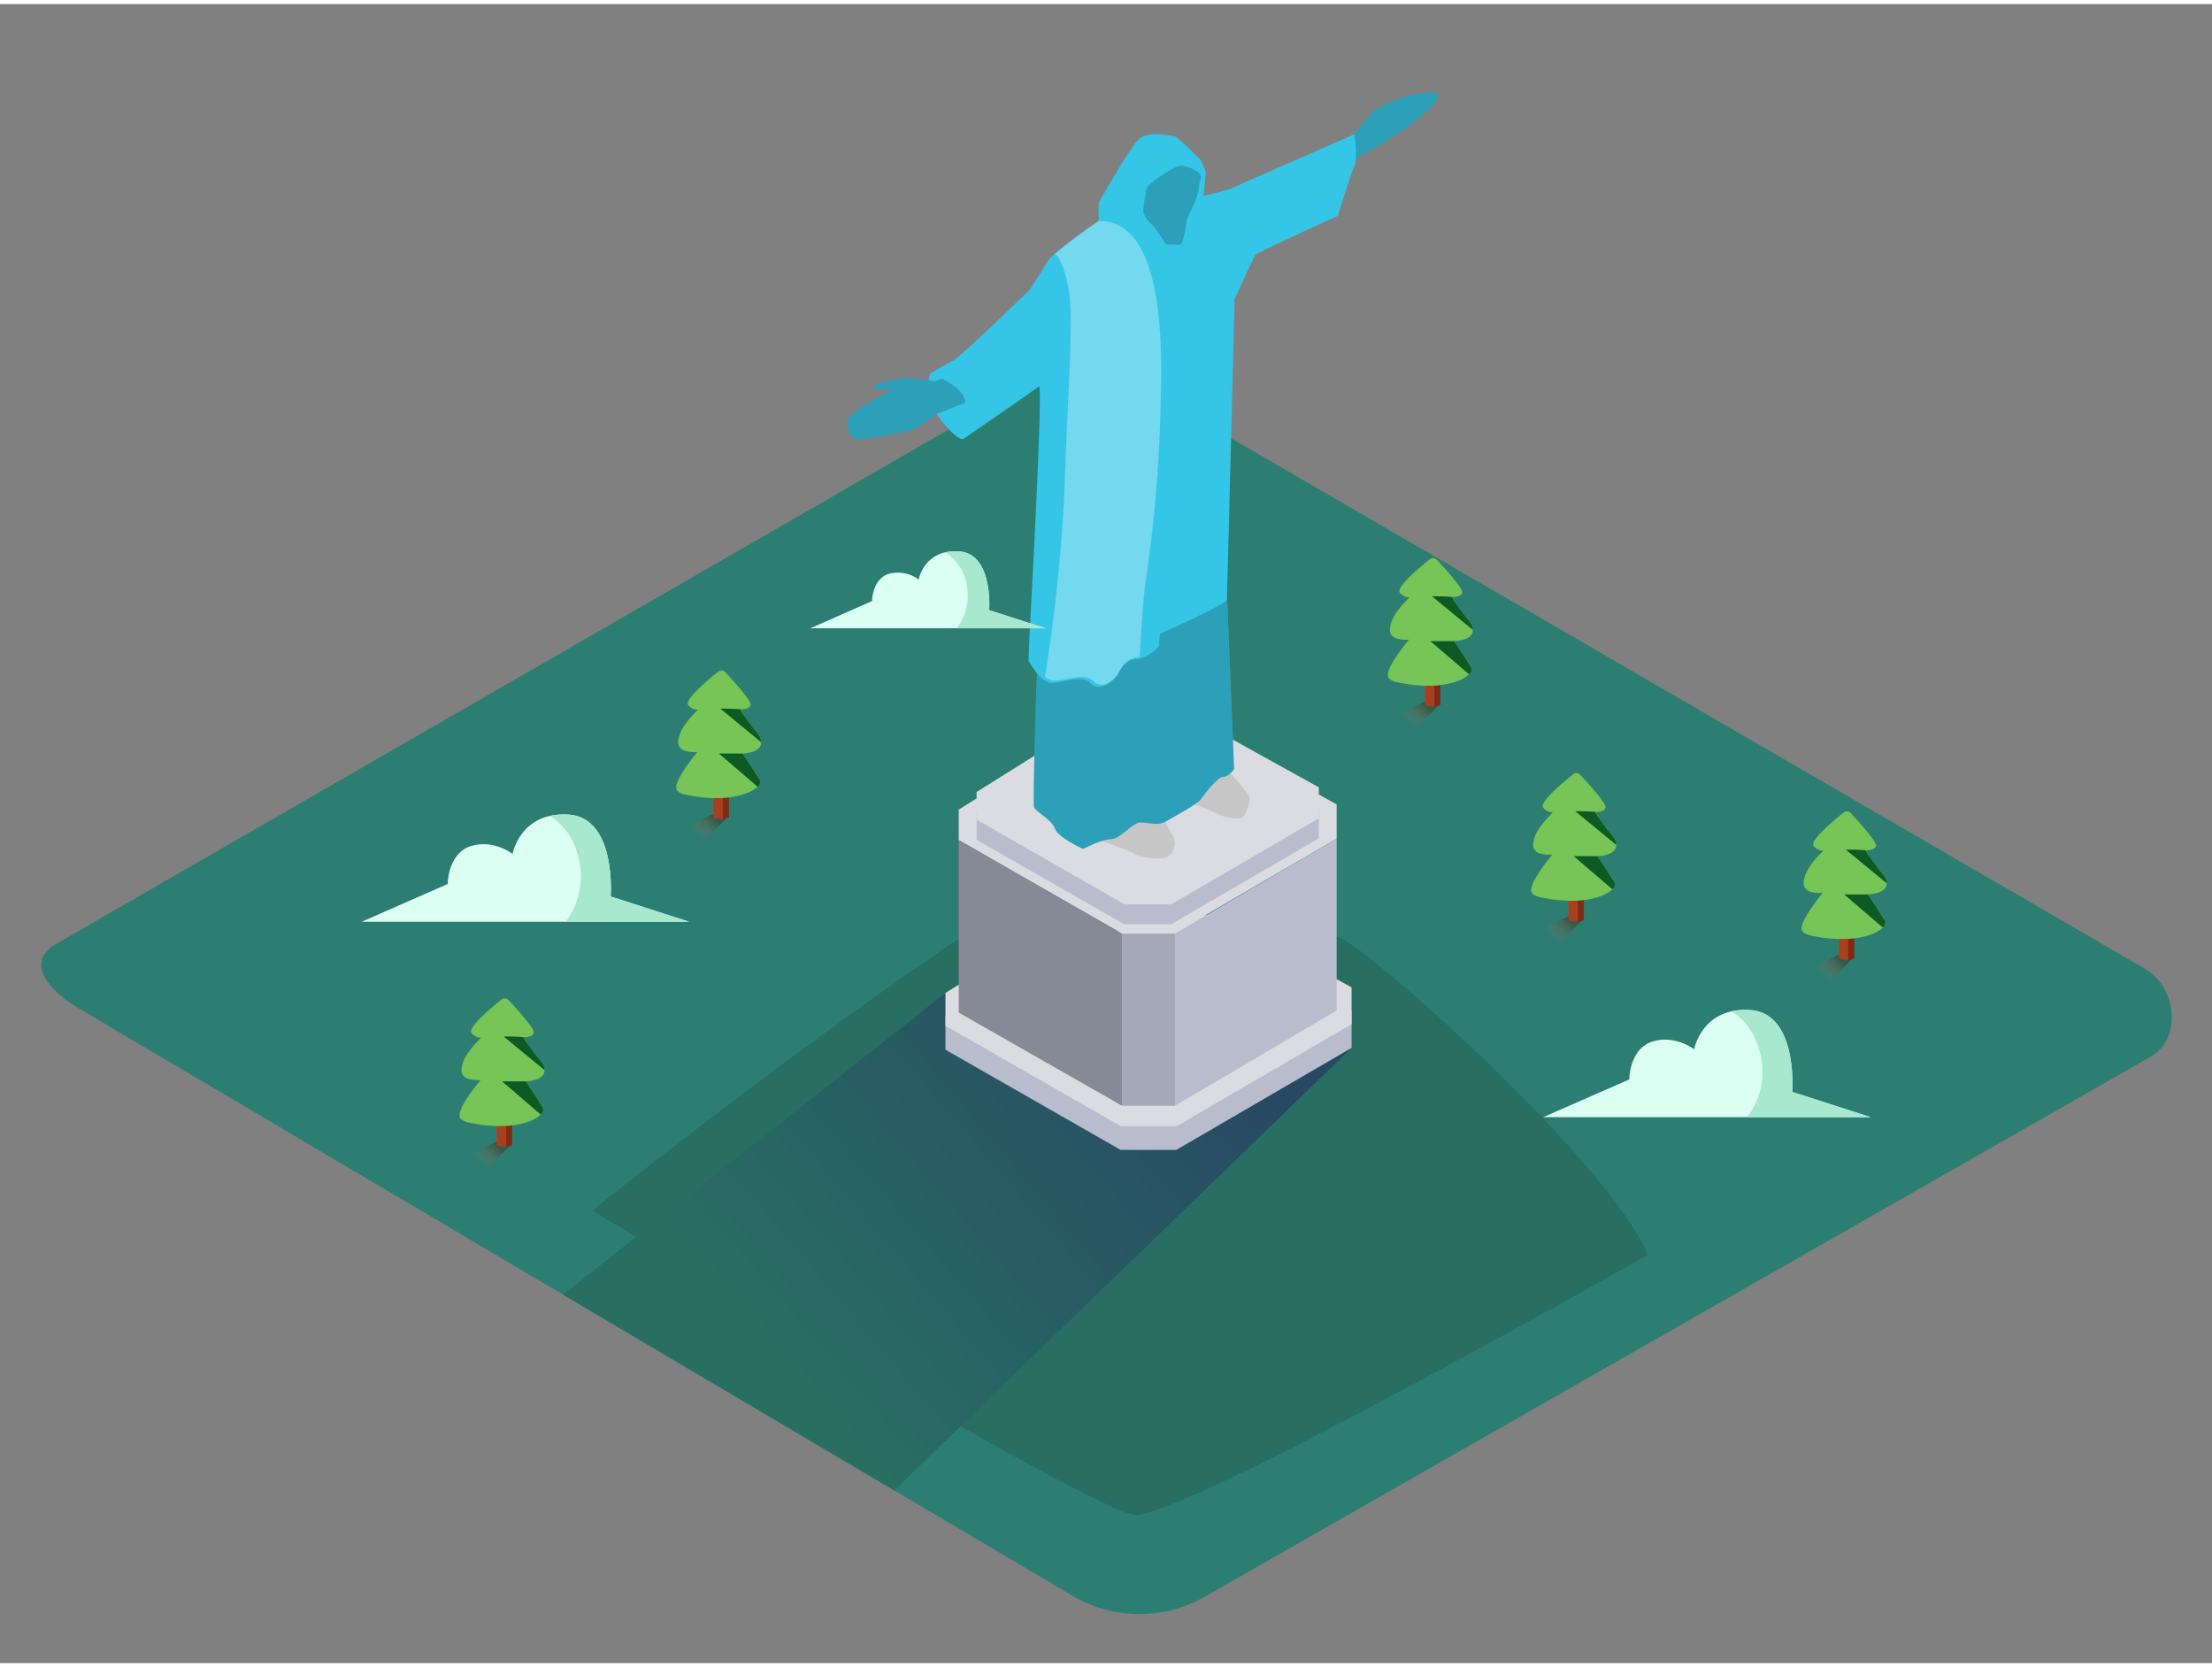 <svg id="Layer_2" data-name="Layer 2" xmlns="http://www.w3.org/2000/svg" xmlns:xlink="http://www.w3.org/1999/xlink" viewBox="0 0 400 300" width="406" height="306" class="illustration styles_illustrationTablet__1DWOa"><rect x="0" y="0" width="400" height="300" fill="#808080" stroke="none"/><defs><linearGradient id="linear-gradient" x1="139.83" y1="244.23" x2="215.3" y2="180.26" gradientUnits="userSpaceOnUse"><stop offset="0.01" stop-color="#286e63"></stop><stop offset="1" stop-color="#284963"></stop></linearGradient><linearGradient id="linear-gradient-2" x1="280.36" y1="168.63" x2="283.41" y2="165.39" gradientUnits="userSpaceOnUse"><stop offset="0" stop-color="#ff734d" stop-opacity="0"></stop><stop offset="1" stop-color="#42210b"></stop></linearGradient><linearGradient id="linear-gradient-3" x1="254.44" y1="129.76" x2="257.49" y2="126.51" xlink:href="#linear-gradient-2"></linearGradient><linearGradient id="linear-gradient-4" x1="329.27" y1="175.56" x2="332.32" y2="172.31" xlink:href="#linear-gradient-2"></linearGradient><linearGradient id="linear-gradient-5" x1="125.76" y1="150.07" x2="128.81" y2="146.83" xlink:href="#linear-gradient-2"></linearGradient><linearGradient id="linear-gradient-6" x1="86.57" y1="209.36" x2="89.62" y2="206.11" xlink:href="#linear-gradient-2"></linearGradient></defs><title>PP</title><path d="M194.38,288.08,14.93,182c-5.71-3.21-10.61-8.48-5-11.93L190,66.3c2.7-1.67,6.81-2.77,9.55-1.18L387.9,174.45c5.72,3.32,6.74,12.58,1,15.9L218,287.91A23.86,23.86,0,0,1,194.38,288.08Z" fill="#2c7e72"></path><path d="M107.1,218.17s32.76-26.38,64.95-48.31c14.16-9.65,65.87-1.35,69.67-1.2S291,209.19,298,226.18c0,0-84.6,48-92.91,47S107.1,218.17,107.1,218.17Z" fill="#286e63"></path><polyline points="170.97 178.82 101.81 233.37 161.71 268.77 244.41 188.75" fill="url(#linear-gradient)"></polyline><polygon points="220.14 168.66 183.3 175.31 170.97 183.04 170.97 189.08 202.65 207.2 212.71 207.2 244.41 188.75 244.41 182.08 220.14 168.66" fill="#b8bccc"></polygon><polygon points="220.17 164.38 183.38 171.04 170.97 178.82 170.97 184.75 202.7 202.92 212.75 202.92 244.41 184.47 244.41 177.81 220.17 164.38" fill="#dbdce1"></polygon><polygon points="219.16 132.22 184.92 138.42 173.37 145.66 173.37 151.17 202.9 168.08 212.25 168.08 241.71 150.92 241.71 144.72 219.16 132.22" fill="#dbdce1"></polygon><polygon points="218.03 133.91 186.99 139.53 176.6 146.03 176.6 151.12 203.29 166.39 211.77 166.39 238.48 150.85 238.48 145.23 218.03 133.91" fill="#b8bccc"></polygon><polygon points="218.06 130.31 187.06 135.92 176.6 142.48 176.6 147.47 203.34 162.78 211.8 162.78 238.48 147.24 238.48 141.63 218.06 130.31" fill="#dbdce1"></polygon><path d="M210.44,146.41c.07.29.73,2.94,1.54,3.74a3,3,0,0,1-.77,4c-1.43.81-5.72,0-6.15-.51s-5.92-2.32-5.92-2.32,3.74-5.24,4.77-5.53S210.44,146.41,210.44,146.41Z" fill="#c6c6c6"></path><path d="M214.41,144.14a49.38,49.38,0,0,1,6.17,2.5,8.37,8.37,0,0,0,3.82.59c.59-.07,1.76-2.64,1.54-3.74s-4.7-5.73-4.7-5.73Z" fill="#c6c6c6"></path><path d="M244.94,23.54a54.19,54.19,0,0,1,3.47-4.18c1-.9,5.2-2.41,5.73-2.64s5.39-1,5.67-.6.05,1.36-.7,2.19a45.39,45.39,0,0,1-5,4.22c-1,.6-6.33,4.15-7,4.3a40.25,40.25,0,0,0-4.52,2.86L242,24.84Z" fill="#35c6e7"></path><path d="M169.23,68.17c-.48.08-4.16-.64-5.68-.56s-5.84,1.2-5.6,1.76,3.84.08,3.36.4-7.67,4-7.91,5.2,0,3.55,1.52,3.7,6.55-1,8.71-1.3,5.76-3.26,5.76-3.26l5.17-2s.25-3.25-1.66-4.52-1.52-.47-1.52-.47Z" fill="#35c6e7"></path><path d="M244.94,23.54a54.19,54.19,0,0,1,3.47-4.18c1-.9,5.2-2.41,5.73-2.64s5.39-1,5.67-.6.05,1.36-.7,2.19a45.39,45.39,0,0,1-5,4.22c-1,.6-6.33,4.15-7,4.3a40.25,40.25,0,0,0-4.52,2.86L242,24.84Z" fill="#153e42" opacity="0.27"></path><path d="M187.69,118.44c-.24.59-.95,25.92-.71,26.75s3.2,2.25,3.79,3.91,5.09,3.67,5.09,3.67,3.43-1.78,5.09-1.78,3.79-3,5.33-3,3,.71,4.62-.24,5.56-3,6.27-4,3-4,4-4,2-1.42,2-1.42l-1.32-32.41Z" fill="#35c6e7"></path><path d="M187.69,118.44c-.24.59-.95,25.92-.71,26.75s3.2,2.25,3.79,3.91,5.09,3.67,5.09,3.67,3.43-1.78,5.09-1.78,3.79-3,5.33-3,3,.71,4.62-.24,5.56-3,6.27-4,3-4,4-4,2-1.42,2-1.42l-1.32-32.41Z" fill="#153e42" opacity="0.27"></path><path d="M217.17,34.77a54.1,54.1,0,0,0,5.46-1.41c.59-.35,22.31-9.78,22.31-9.82s.59,4.23,0,5.62-3.05,9.14-3.05,9.14S227.21,45,227,45.34s-3.76,8-3.76,8-1.29,53.42-1.41,54.36-13.27,6.69-13.27,6.69l3.41-64.11" fill="#35c6e7"></path><path d="M168.26,66.82a7.78,7.78,0,0,0,0,5.21c1,2.62,5,7.23,6,6.56s1.77-5.82,1.67-7.78S169.85,65.91,168.26,66.82Z" fill="#35c6e7"></path><path d="M169.23,68.17c-.48.08-4.16-.64-5.68-.56s-5.84,1.2-5.6,1.76,3.84.08,3.36.4-7.67,4-7.91,5.2,0,3.55,1.52,3.7,6.55-1,8.71-1.3,5.76-3.26,5.76-3.26l5.17-2s.25-3.25-1.66-4.52-1.52-.47-1.52-.47Z" fill="#153e42" opacity="0.27"></path><path d="M218.06,30.41l-.89-2.16s-4.27-4.39-4.89-4.39-4.77-1.08-6.47.69S199,35.41,198.74,35.8a16.48,16.48,0,0,0,0,3.39s-8.39,5.77-9.24,7.24-3.23,5.16-3.23,5.16S173.8,63.74,172.41,64.43s-4.16,2.39-4.16,2.39,6.39,2.31,6.31,5.31.23,5.08-.31,6.47c0,0,12.78-8.77,13.62-9.47s-1.69,44.72-1.69,44.72l-.19,4.88s2.14,4,4.17,4,5.59-1.53,7,0,3.66.41,4.68-1.53,2.44-2.75,3.66-2.75,4.07-1.73,4.07-2.54S218.06,30.41,218.06,30.41Z" fill="#35c6e7"></path><path d="M216.65,30.37a1.16,1.16,0,0,1,.43,1.42,4.47,4.47,0,0,0-.31,1.64c0,1.5-2.24,5.34-2.24,6s-.64,4.06-1.07,4.06h-2.56l-2.35-3.42s-1.82-1.39-1.82-2.83a33.09,33.09,0,0,1,.64-4c0-.43,4.6-4,6.31-4A6.27,6.27,0,0,1,216.65,30.37Z" fill="#153e42" opacity="0.27"></path><polygon points="241.71 150.92 241.71 181.98 212.47 199.21 212.47 168.08 241.71 150.92" fill="#b8bccc"></polygon><rect x="202.9" y="168.08" width="9.57" height="31.13" fill="#a5a9b7"></rect><polygon points="173.37 151.17 173.37 182.37 202.9 199.21 202.9 168.08 173.37 151.17" fill="#868a96"></polygon><path d="M198.68,39.22c-1.48,1-5.91,4.16-7.86,5.94v.12a1.45,1.45,0,0,1,.67.69c2.38,4.79,2.2,9.85,2.08,15.09-.17,7.49-.66,14.94-.91,22.42a297.8,297.8,0,0,1-3.7,38.14,2.75,2.75,0,0,0,1.67.75c2,0,5.59-1.53,7,0s3.66.41,4.68-1.53,2.44-2.75,3.66-2.75l.11,0c.32-4.66.5-9.36,1.12-13.88a251.9,251.9,0,0,0,2.62-29.56C210,66.42,211.64,39,198.68,39.22Z" fill="#35c6e7"></path><path d="M198.68,39.22c-1.48,1-5.91,4.16-7.86,5.94v.12a1.45,1.45,0,0,1,.67.69c2.38,4.79,2.2,9.85,2.08,15.09-.17,7.49-.66,14.94-.91,22.42a297.8,297.8,0,0,1-3.7,38.14,2.75,2.75,0,0,0,1.67.75c2,0,5.59-1.53,7,0s3.66.41,4.68-1.53,2.44-2.75,3.66-2.75l.11,0c.32-4.66.5-9.36,1.12-13.88a251.9,251.9,0,0,0,2.62-29.56C210,66.42,211.64,39,198.68,39.22Z" fill="#fff" opacity="0.31"></path><path d="M146.54,112.87h42.52l-10.19-3.28s.78-10.24-5.49-10.63-7.25,5.09-7.25,5.09a6.41,6.41,0,0,0-5.49-1c-2.94,1-2.94,4.9-2.94,4.9Z" fill="#dcfff3"></path><path d="M174.9,105.61a9.65,9.65,0,0,1-1.9,7.26h16.06l-10.19-3.28s.78-10.24-5.49-10.63a8.43,8.43,0,0,0-2.44.19A8.77,8.77,0,0,1,174.9,105.61Z" fill="#a7e8cf"></path><path d="M279.05,201.28H338.3l-14.2-4.57s1.09-14.27-7.64-14.81-10.1,7.1-10.1,7.1-3.55-2.73-7.64-1.37-4.1,6.83-4.1,6.83Z" fill="#dcfff3"></path><path d="M318.57,191.16a13.44,13.44,0,0,1-2.65,10.12H338.3l-14.2-4.57s1.09-14.27-7.64-14.81a11.75,11.75,0,0,0-3.4.26C316.11,183.88,318,187.34,318.57,191.16Z" fill="#a7e8cf"></path><path d="M65.39,165.94h59.24l-14.2-4.57s1.09-14.27-7.64-14.81-10.1,7.1-10.1,7.1-3.55-2.73-7.64-1.37-4.1,6.83-4.1,6.83Z" fill="#dcfff3"></path><path d="M104.91,155.82a13.44,13.44,0,0,1-2.65,10.12h22.37l-14.2-4.57s1.09-14.27-7.64-14.81a11.75,11.75,0,0,0-3.4.26C102.44,148.54,104.32,152,104.91,155.82Z" fill="#a7e8cf"></path><path d="M278,168c.37-.06.67-.05.82.12-.26,2.57,1.59,1.32,2.4,2l.7-.29q2.11-2.12,4.25-4.21c-.49-.35-1-.73-1.44-1.1A45.05,45.05,0,0,0,278,168Z" opacity="0.41" fill="url(#linear-gradient-2)"></path><path d="M286.41,165.57V152.89h-2.76v12.79A3.69,3.69,0,0,0,286.41,165.57Z" fill="#a83f1e"></path><path d="M285.31,152.93v13a2.78,2.78,0,0,0,1.1-.31V152.93Z" fill="#7f2b14"></path><path d="M288.87,154.08c1.72-.08,3.92-.7,3.27-2.61-.38-1.13-1.55-2.13-2.3-3s-.58-1.5-1.42-2.37c.71,0,1.74-.1,1.92-.81s-3.16-4.4-4.6-5.94a.92.92,0,0,0-1.25-.09c-1.71,1.36-6.08,5-5.47,6a2.18,2.18,0,0,0,1.78.91c-1.57,1.57-3.36,3.54-3.54,5.64-.16,1.82,1.7,2.06,3.44,2-1.2,1.46-4.45,5.6-3.71,6.86.39.66,1.65.88,2.4,1a23.83,23.83,0,0,0,4.92.47,15.15,15.15,0,0,0,4.89-.74,6.85,6.85,0,0,0,2.39-1.31c.76-.72.34-1.48-.16-2.2C290.56,156.63,289.71,155.35,288.87,154.08Z" fill="#77c457"></path><path d="M288.42,146.06s-2.09-.14-3.55-.1l7.37,6.06s.2-.7-1.11-2.15A29.67,29.67,0,0,1,288.42,146.06Z" fill="#0d5b23"></path><path d="M288.87,154.08h-4.29l7,6a1.07,1.07,0,0,0,.31-1.38C291.42,157.89,288.87,154.08,288.87,154.08Z" fill="#0d5b23"></path><path d="M252.12,129.09c.37-.06.67-.05.82.12-.26,2.57,1.59,1.32,2.4,2l.7-.29q2.11-2.12,4.25-4.21c-.49-.35-1-.73-1.44-1.1A45.05,45.05,0,0,0,252.12,129.09Z" opacity="0.41" fill="url(#linear-gradient-3)"></path><path d="M260.48,126.69V114h-2.76v12.79A3.69,3.69,0,0,0,260.48,126.69Z" fill="#a83f1e"></path><path d="M259.38,114v13a2.78,2.78,0,0,0,1.1-.31V114Z" fill="#7f2b14"></path><path d="M262.95,115.2c1.72-.08,3.92-.7,3.27-2.61-.38-1.13-1.55-2.13-2.3-3s-.58-1.5-1.42-2.37c.71,0,1.74-.1,1.92-.81s-3.16-4.4-4.6-5.94a.92.92,0,0,0-1.25-.09c-1.71,1.36-6.08,5-5.47,6a2.18,2.18,0,0,0,1.78.91c-1.57,1.57-3.36,3.54-3.54,5.64-.16,1.82,1.7,2.06,3.44,2-1.2,1.46-4.45,5.6-3.71,6.86.39.66,1.65.88,2.4,1a23.83,23.83,0,0,0,4.92.47,15.15,15.15,0,0,0,4.89-.74,6.85,6.85,0,0,0,2.39-1.31c.76-.72.34-1.48-.16-2.2C264.64,117.75,263.79,116.48,262.95,115.2Z" fill="#77c457"></path><path d="M262.5,107.19s-2.09-.14-3.55-.1l7.37,6.06s.2-.7-1.11-2.15A29.67,29.67,0,0,1,262.5,107.19Z" fill="#0d5b23"></path><path d="M262.95,115.2h-4.29l7,6a1.07,1.07,0,0,0,.31-1.38C265.5,119,262.95,115.2,262.95,115.2Z" fill="#0d5b23"></path><path d="M326.95,174.89c.37-.06.67-.05.82.12-.26,2.57,1.59,1.32,2.4,2l.7-.29q2.11-2.12,4.25-4.21c-.49-.35-1-.73-1.44-1.1A45.05,45.05,0,0,0,326.95,174.89Z" opacity="0.41" fill="url(#linear-gradient-4)"></path><path d="M335.32,172.49V159.81h-2.76v12.79A3.69,3.69,0,0,0,335.32,172.49Z" fill="#a83f1e"></path><path d="M334.22,159.85v13a2.78,2.78,0,0,0,1.1-.31V159.85Z" fill="#7f2b14"></path><path d="M337.78,161c1.72-.08,3.92-.7,3.27-2.61-.38-1.13-1.55-2.13-2.3-3s-.58-1.5-1.42-2.37c.71,0,1.74-.1,1.92-.81s-3.16-4.4-4.6-5.94a.92.92,0,0,0-1.25-.09c-1.71,1.36-6.08,5-5.47,6a2.18,2.18,0,0,0,1.78.91c-1.57,1.57-3.36,3.54-3.54,5.64-.16,1.82,1.7,2.06,3.44,2-1.2,1.46-4.45,5.6-3.71,6.86.39.66,1.65.88,2.4,1a23.83,23.83,0,0,0,4.92.47,15.15,15.15,0,0,0,4.89-.74,6.85,6.85,0,0,0,2.39-1.31c.76-.72.34-1.48-.16-2.2C339.47,163.55,338.62,162.28,337.78,161Z" fill="#77c457"></path><path d="M337.33,153s-2.09-.14-3.55-.1l7.37,6.06s.2-.7-1.11-2.15A29.67,29.67,0,0,1,337.33,153Z" fill="#0d5b23"></path><path d="M337.78,161h-4.29l7,6a1.07,1.07,0,0,0,.31-1.38C340.33,164.81,337.78,161,337.78,161Z" fill="#0d5b23"></path><path d="M123.44,149.41c.37-.06.67-.05.82.12-.26,2.57,1.59,1.32,2.4,2l.7-.29q2.11-2.12,4.25-4.21c-.49-.35-1-.73-1.44-1.1A45.05,45.05,0,0,0,123.44,149.41Z" opacity="0.41" fill="url(#linear-gradient-5)"></path><path d="M131.81,147V134.33H129v12.79A3.69,3.69,0,0,0,131.81,147Z" fill="#a83f1e"></path><path d="M130.71,134.37v13a2.78,2.78,0,0,0,1.1-.31V134.37Z" fill="#7f2b14"></path><path d="M134.27,135.52c1.72-.08,3.92-.7,3.27-2.61-.38-1.13-1.55-2.13-2.3-3s-.58-1.5-1.42-2.37c.71,0,1.74-.1,1.92-.81s-3.16-4.4-4.6-5.94a.92.92,0,0,0-1.25-.09c-1.71,1.36-6.08,5-5.47,6a2.18,2.18,0,0,0,1.78.91c-1.57,1.57-3.36,3.54-3.54,5.64-.16,1.82,1.7,2.06,3.44,2-1.2,1.46-4.45,5.6-3.71,6.86.39.66,1.65.88,2.4,1a23.83,23.83,0,0,0,4.92.47,15.15,15.15,0,0,0,4.89-.74,6.85,6.85,0,0,0,2.39-1.31c.76-.72.34-1.48-.16-2.2C136,138.07,135.11,136.79,134.27,135.52Z" fill="#77c457"></path><path d="M133.82,127.51s-2.09-.14-3.55-.1l7.37,6.06s.2-.7-1.11-2.15A29.67,29.67,0,0,1,133.82,127.51Z" fill="#0d5b23"></path><path d="M134.27,135.52H130l7,6a1.07,1.07,0,0,0,.31-1.38C136.83,139.33,134.27,135.52,134.27,135.52Z" fill="#0d5b23"></path><path d="M84.24,208.69c.37-.06.67-.05.82.12-.26,2.57,1.59,1.32,2.4,2l.7-.29q2.11-2.12,4.25-4.21c-.49-.35-1-.73-1.44-1.1A45.05,45.05,0,0,0,84.24,208.69Z" opacity="0.41" fill="url(#linear-gradient-6)"></path><path d="M92.61,206.29V193.61H89.85v12.79A3.69,3.69,0,0,0,92.61,206.29Z" fill="#a83f1e"></path><path d="M91.51,193.65v13a2.78,2.78,0,0,0,1.1-.31V193.65Z" fill="#7f2b14"></path><path d="M95.07,194.8c1.72-.08,3.92-.7,3.27-2.61-.38-1.13-1.55-2.13-2.3-3s-.58-1.5-1.42-2.37c.71,0,1.74-.1,1.92-.81s-3.16-4.4-4.6-5.94A.92.92,0,0,0,90.7,180c-1.71,1.36-6.08,5-5.47,6a2.18,2.18,0,0,0,1.78.91c-1.57,1.57-3.36,3.54-3.54,5.64-.16,1.82,1.7,2.06,3.44,2-1.2,1.46-4.45,5.6-3.71,6.86.39.66,1.65.88,2.4,1a23.83,23.83,0,0,0,4.92.47,15.15,15.15,0,0,0,4.89-.74,6.85,6.85,0,0,0,2.39-1.31c.76-.72.34-1.48-.16-2.2C96.76,197.35,95.92,196.08,95.07,194.8Z" fill="#77c457"></path><path d="M94.63,186.79s-2.09-.14-3.55-.1l7.37,6.06s.2-.7-1.11-2.15A29.67,29.67,0,0,1,94.63,186.79Z" fill="#0d5b23"></path><path d="M95.07,194.8H90.78l7,6a1.07,1.07,0,0,0,.31-1.38C97.63,198.61,95.07,194.8,95.07,194.8Z" fill="#0d5b23"></path></svg>
